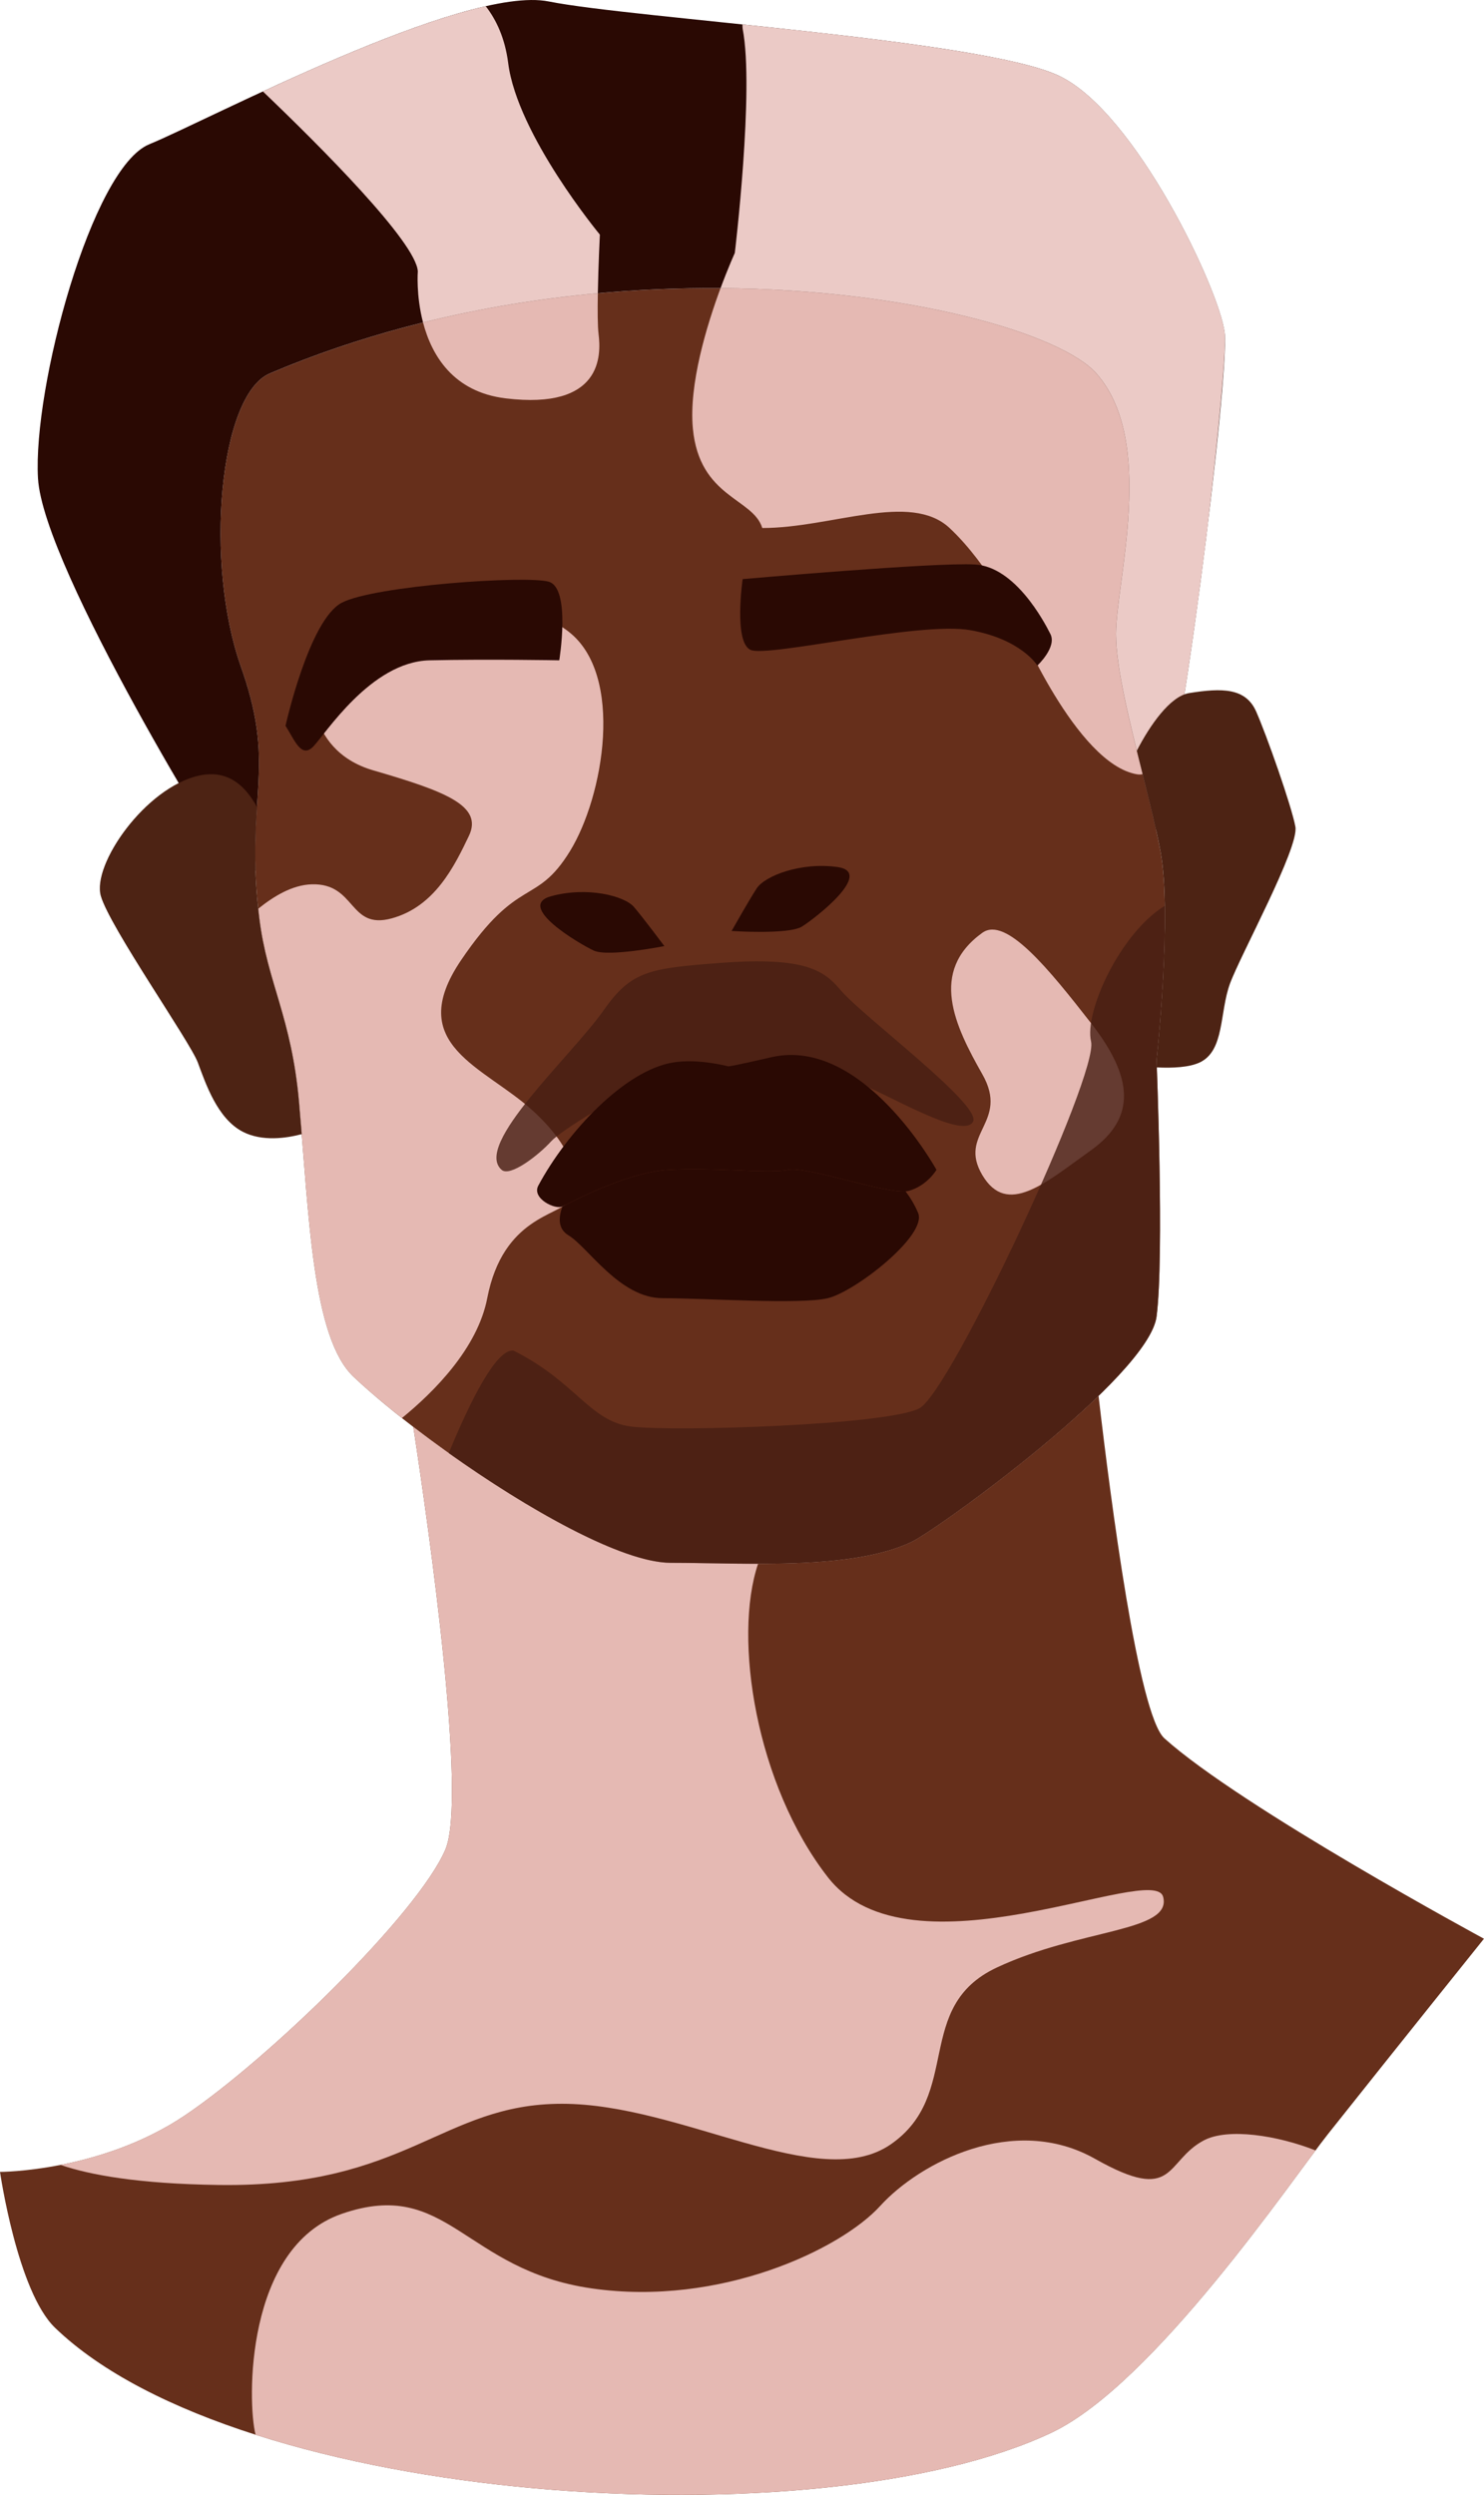 <svg xmlns="http://www.w3.org/2000/svg" width="642.42" height="1080" viewBox="0 0 642.42 1080"><g id="a"/><g id="b"><g id="c"><g id="d"><g><path d="M504.07 752.49c-11.26-10.12-23.29-103.22-28.51-148.23-28.88 28.03-73.22 59.5-80.92 63.18-26.08 12.47-73.14 9.07-104.33 9.07-24.36.0-75.37-31.14-111.39-58.82 7.15 46.76 23.28 161.02 13.86 183-11.91 27.78-76.55 90.72-112.83 115.1-36.29 24.38-79.95 24.38-79.95 24.38.0.0 7.5 51.74 23.81 67.47 80.09 77.23 330.81 93.12 431.49 45.36 44.14-20.94 104.17-109.8 119.64-129.28 30.62-38.56 67.47-84.48 67.47-84.48.0.0-104.9-56.7-138.35-86.75z" fill="#662f1b"/><path d="M116.8 161.67c-22.02 9.36-28.35 82.22-12.47 127.01 15.88 44.79 1.46 55.99 7.94 108.87 3.4 27.78 13.93 42.72 17.18 79.52 4.37 49.52 5.75 102.02 23.64 118.93 31.19 29.48 106.03 80.51 137.22 80.51s78.25 3.4 104.33-9.07c11.36-5.43 102.63-71.44 106.03-97.53 3.4-26.08.0-111.13.0-111.13.0.0 6.8-62.37 1.7-90.15-5.1-27.78-19.28-71.44-19.28-94.12s17.58-83.35-8.51-112.83c-26.08-29.48-202.99-65.77-357.78.0z" fill="#662f1b"/></g><path id="e" d="M104.33 288.67c-15.88-44.79-9.55-117.65 12.47-127.01 154.79-65.77 331.7-29.48 357.78.0 26.08 29.48 8.51 90.15 8.51 112.83.0 20.29 11.34 57.35 17.38 84.83 9.67-18.85 31.87-197.14 29.68-215.24-2.27-18.71-38.56-95.26-71.44-111.13C425.82 17.08 274.43 8.01 237.58.64 200.72-6.74 89.59 52.23 64.64 62.44c-24.95 10.21-50.46 105.46-48.2 144.59 2.27 39.12 82.22 168.4 84.48 170.1.0.0 3.44-.08 9.69-.22-1.27-36.2 7.29-49.95-6.28-88.23z" fill="#2a0903"/><g id="f"><path d="M210.28 2.68C182.39 9 144.57 25.35 113.8 39.58c24.94 23.85 66.28 65.2 67.07 77.86.0.0-.82 10.4 2.27 22.18 25.53-6.34 50.99-10.41 75.66-12.66.22-12.16.88-25.4.88-25.4.0.0-35.72-43.09-39.69-74.28-1.37-10.76-5.17-18.75-9.72-24.6z" fill="#ebcac6"/><path d="M458.71 32.95c-19.79-9.55-82.5-16.64-137.33-22.38.04.98.07 1.75.12 1.97 5.1 26.08-3.4 96.96-3.4 96.96.0.0-2.77 6.07-6.17 15.24 82.3.62 147.61 19.9 162.66 36.92 26.08 29.48 8.51 90.15 8.51 112.83.0 14.73 5.98 38.31 11.57 60.64 9.43-1.98 10.93-25.58 17.22-29.15 3.79-23.68 7.67-51.92 10.89-78.21 4.76-40.55 8.21-76.91 7.39-83.7-2.27-18.71-38.56-95.26-71.44-111.13z" fill="#ebcac6"/></g><g><path d="M503.5 821.09c-3.97-15.31-109.43 37.42-145.15-8.51-31.04-39.9-41.09-103.34-30.18-135.66-13.52.01-26.71-.42-37.86-.42-24.36.0-75.37-31.14-111.39-58.82 7.15 46.76 23.28 161.02 13.86 183-11.91 27.78-76.55 90.72-112.83 115.1-18.21 12.24-38.28 18.33-53.75 21.37 12.63 4.31 33.63 8.2 68.5 8.68 81.65 1.13 96.39-35.15 148.56-35.15s111.13 39.12 142.32 17.58c31.19-21.55 9.64-59.54 45.93-76.55 36.29-17.01 75.98-15.31 72.01-30.62z" fill="#e5b9b3"/><path d="M569.5 930.88c-16.4-6.48-37.97-9.9-48.42-4.32-17.01 9.07-11.91 27.78-47.06 7.94-35.15-19.85-75.98 1.7-92.99 20.41-17.01 18.71-69.17 43.66-124.74 35.72-55.57-7.94-62.37-48.2-108.3-32.32-41.93 14.49-40.95 81.71-37.35 95.64 109.03 34.89 269.11 34.89 344.67-.95 40.02-18.99 93.1-93.8 114.19-122.12z" fill="#e5b9b3"/></g><g><path d="M183.14 139.62c3.68 14.04 12.92 30.04 35.72 32.82 41.96 5.1 41.39-18.71 40.26-27.78-.43-3.41-.45-10.36-.32-17.69-24.67 2.25-50.14 6.32-75.66 12.66z" fill="#e5b9b3"/><path d="M425.25 403.78c-23.24 16.79-11.91 40.26.0 61.24 11.91 20.98-10.77 25.52.0 43.66 10.77 18.14 27.22 3.4 47.06-10.77 19.85-14.18 18.14-31.75.0-55-18.14-23.25-36.86-46.49-47.06-39.12z" fill="#e5b9b3"/><path d="M246.08 273.37c-24.38-18.71-78.93-16.71-98.66.57-5.59 4.89-12.47 17.58-12.47 17.58.0.0-4.54 32.89 26.65 41.96 31.19 9.07 47.63 15.31 41.39 28.35-6.24 13.04-14.74 30.62-33.45 35.72-18.71 5.1-15.31-15.31-34.59-14.74-8.48.25-16.52 5.22-23.16 10.56.15 1.37.3 2.76.48 4.18 3.4 27.78 13.93 42.72 17.18 79.52 4.37 49.52 5.75 102.02 23.64 118.93 5.69 5.38 12.84 11.48 20.9 17.85 13.84-11.28 32.73-30.17 36.93-51.87 6.8-35.15 31.19-35.72 35.15-41.96 3.97-6.24 5.67-19.85-15.31-39.12-20.98-19.28-56.13-28.35-31.19-65.21 24.95-36.86 32.32-23.25 47.06-47.06 14.74-23.81 23.81-76.55-.57-95.26z" fill="#e5b9b3"/><path d="M483.09 274.5c0-22.68 17.58-83.35-8.51-112.83-15.06-17.02-80.36-36.3-162.66-36.92h0c-5.94 16.05-13.78 41.61-11.98 60.73 2.84 30.05 26.08 30.05 30.05 43.09 30.05.0 64.07-15.88 81.08.0 17.01 15.88 29.48 41.39 29.48 41.39.0.0 25.34 60.69 51.6 65.21.89.15 1.72.13 2.5-.03-5.59-22.33-11.57-45.91-11.57-60.64z" fill="#e5b9b3"/></g><g id="g"><path d="M123.61 314.19c3.97 6.24 6.8 14.18 11.91 9.07 5.1-5.1 24.95-36.86 50.46-37.42 25.52-.57 56.13.0 56.13.0.0.0 5.1-31.19-4.54-34.02-9.64-2.84-75.41 1.7-89.59 9.07-14.18 7.37-24.38 53.3-24.38 53.3z" fill="#2a0903"/><path d="M321.49 250.69s-3.97 27.22 3.4 30.62c7.37 3.4 73.14-12.47 95.26-8.51 22.11 3.97 28.92 15.31 28.92 15.31.0.0 8.51-7.94 5.67-13.61-2.84-5.67-15.32-29.1-32.61-30.14-17.29-1.04-100.64 6.33-100.64 6.33z" fill="#2a0903"/></g><g id="h"><path d="M560.77 357.85c-1.7-9.07-12.47-39.69-17.01-49.9-4.54-10.21-14.74-10.21-28.92-7.94-8.39 1.34-17.18 14.21-22.72 24.96 3.84 15.53 7.96 31.19 10.25 43.65 5.1 27.78-1.7 90.15-1.7 90.15.0.0.05 1.18.12 3.29 6.81.34 14.02.0 18.59-2.15 10.77-5.1 8.51-21.55 13.04-34.02 4.54-12.47 30.05-58.97 28.35-68.04z" fill="#4d2314"/><path d="M129.45 477.06c-3.25-36.8-13.78-51.74-17.18-79.52-2.58-21.11-1.84-35.58-1.02-48.19-4.96-9.08-12.54-16.36-25.06-13.61-23.25 5.1-46.49 38.56-42.53 52.16 3.97 13.61 38.56 62.94 41.96 72.01 3.4 9.07 8.43 24.33 19.52 30.03 8.4 4.31 18.9 2.76 25.47 1.01-.37-4.63-.75-9.27-1.16-13.89z" fill="#4d2314"/></g><g id="i"><path d="M316.71 403.01s24.74 1.68 30.53-1.96c5.79-3.64 31.34-23.48 15.32-25.72-16.02-2.24-31.5 3.89-34.99 9.24-3.49 5.36-10.86 18.43-10.86 18.43z" fill="#2a0903"/><path d="M287.6 409.54s-24.32 4.83-30.53 1.96c-6.21-2.87-34.08-19.29-18.48-23.55 15.6-4.27 31.74-.17 35.88 4.7 4.14 4.87 13.12 16.89 13.12 16.89z" fill="#2a0903"/></g><g id="j" opacity=".81"><path d="M217.16 506.4c-12.47-10.77 30.24-49.2 44.23-69.17 11.91-17.01 19.85-18.09 50.46-20.41 37.42-2.84 45.1 3.6 52.16 11.91 9.64 11.34 60.67 49.33 57.27 56.7-3.4 7.37-30.22-7.83-44.59-14.41-14.37-6.57-78.45-8.84-94.32-2.6-15.88 6.24-39.73 21.2-43.66 25.52-5.67 6.24-17.88 15.64-21.55 12.47z" fill="#471e12"/><path d="M500.67 569.91c3.4-26.08.0-111.13.0-111.13.0.0 4.03-36.98 3.56-66.67-19.26 11.76-34.97 46-31.91 58.73 3.4 14.18-60.67 151.39-74.28 158.76-13.61 7.37-106.6 10.21-124.74 7.94-18.14-2.27-23.81-19.28-51.03-32.89-7.39-.85-18.64 21.68-28.01 44.37 34 24.2 74.99 47.49 96.05 47.49 31.19.0 78.25 3.4 104.33-9.07 11.36-5.43 102.63-71.44 106.03-97.53z" fill="#471e12"/></g><g id="k"><path d="M243.5 522.23c9.35-4.9 30.27-14.97 45.67-15.83 20.41-1.13 43.66 1.7 52.16.0 8.51-1.7 44.23 11.34 52.16 9.07 7.94-2.27 11.91-9.07 11.91-9.07.0.0-31.75-57.83-71.44-48.76-17.01 3.97-18.71 3.97-18.71 3.97.0.0-12.82-3.48-23.81-1.7-20.98 3.4-45.93 30.05-58.4 53.3-3 5.59 7.42 10.62 10.46 9.02z" fill="#2a0903"/><path d="M392.02 515.71c-10.15.7-42.63-10.92-50.68-9.31-8.51 1.7-31.75-1.13-52.16.0-15.4.86-36.32 10.93-45.67 15.83-1.55 4.05-2.39 9.54 2.58 12.52 8.51 5.1 22.11 27.22 40.82 27.22s59.54 2.84 71.44.0c11.91-2.84 43.09-27.22 39.12-36.86-1.45-3.51-3.42-6.72-5.45-9.41z" fill="#2a0903"/></g></g></g></g></svg>